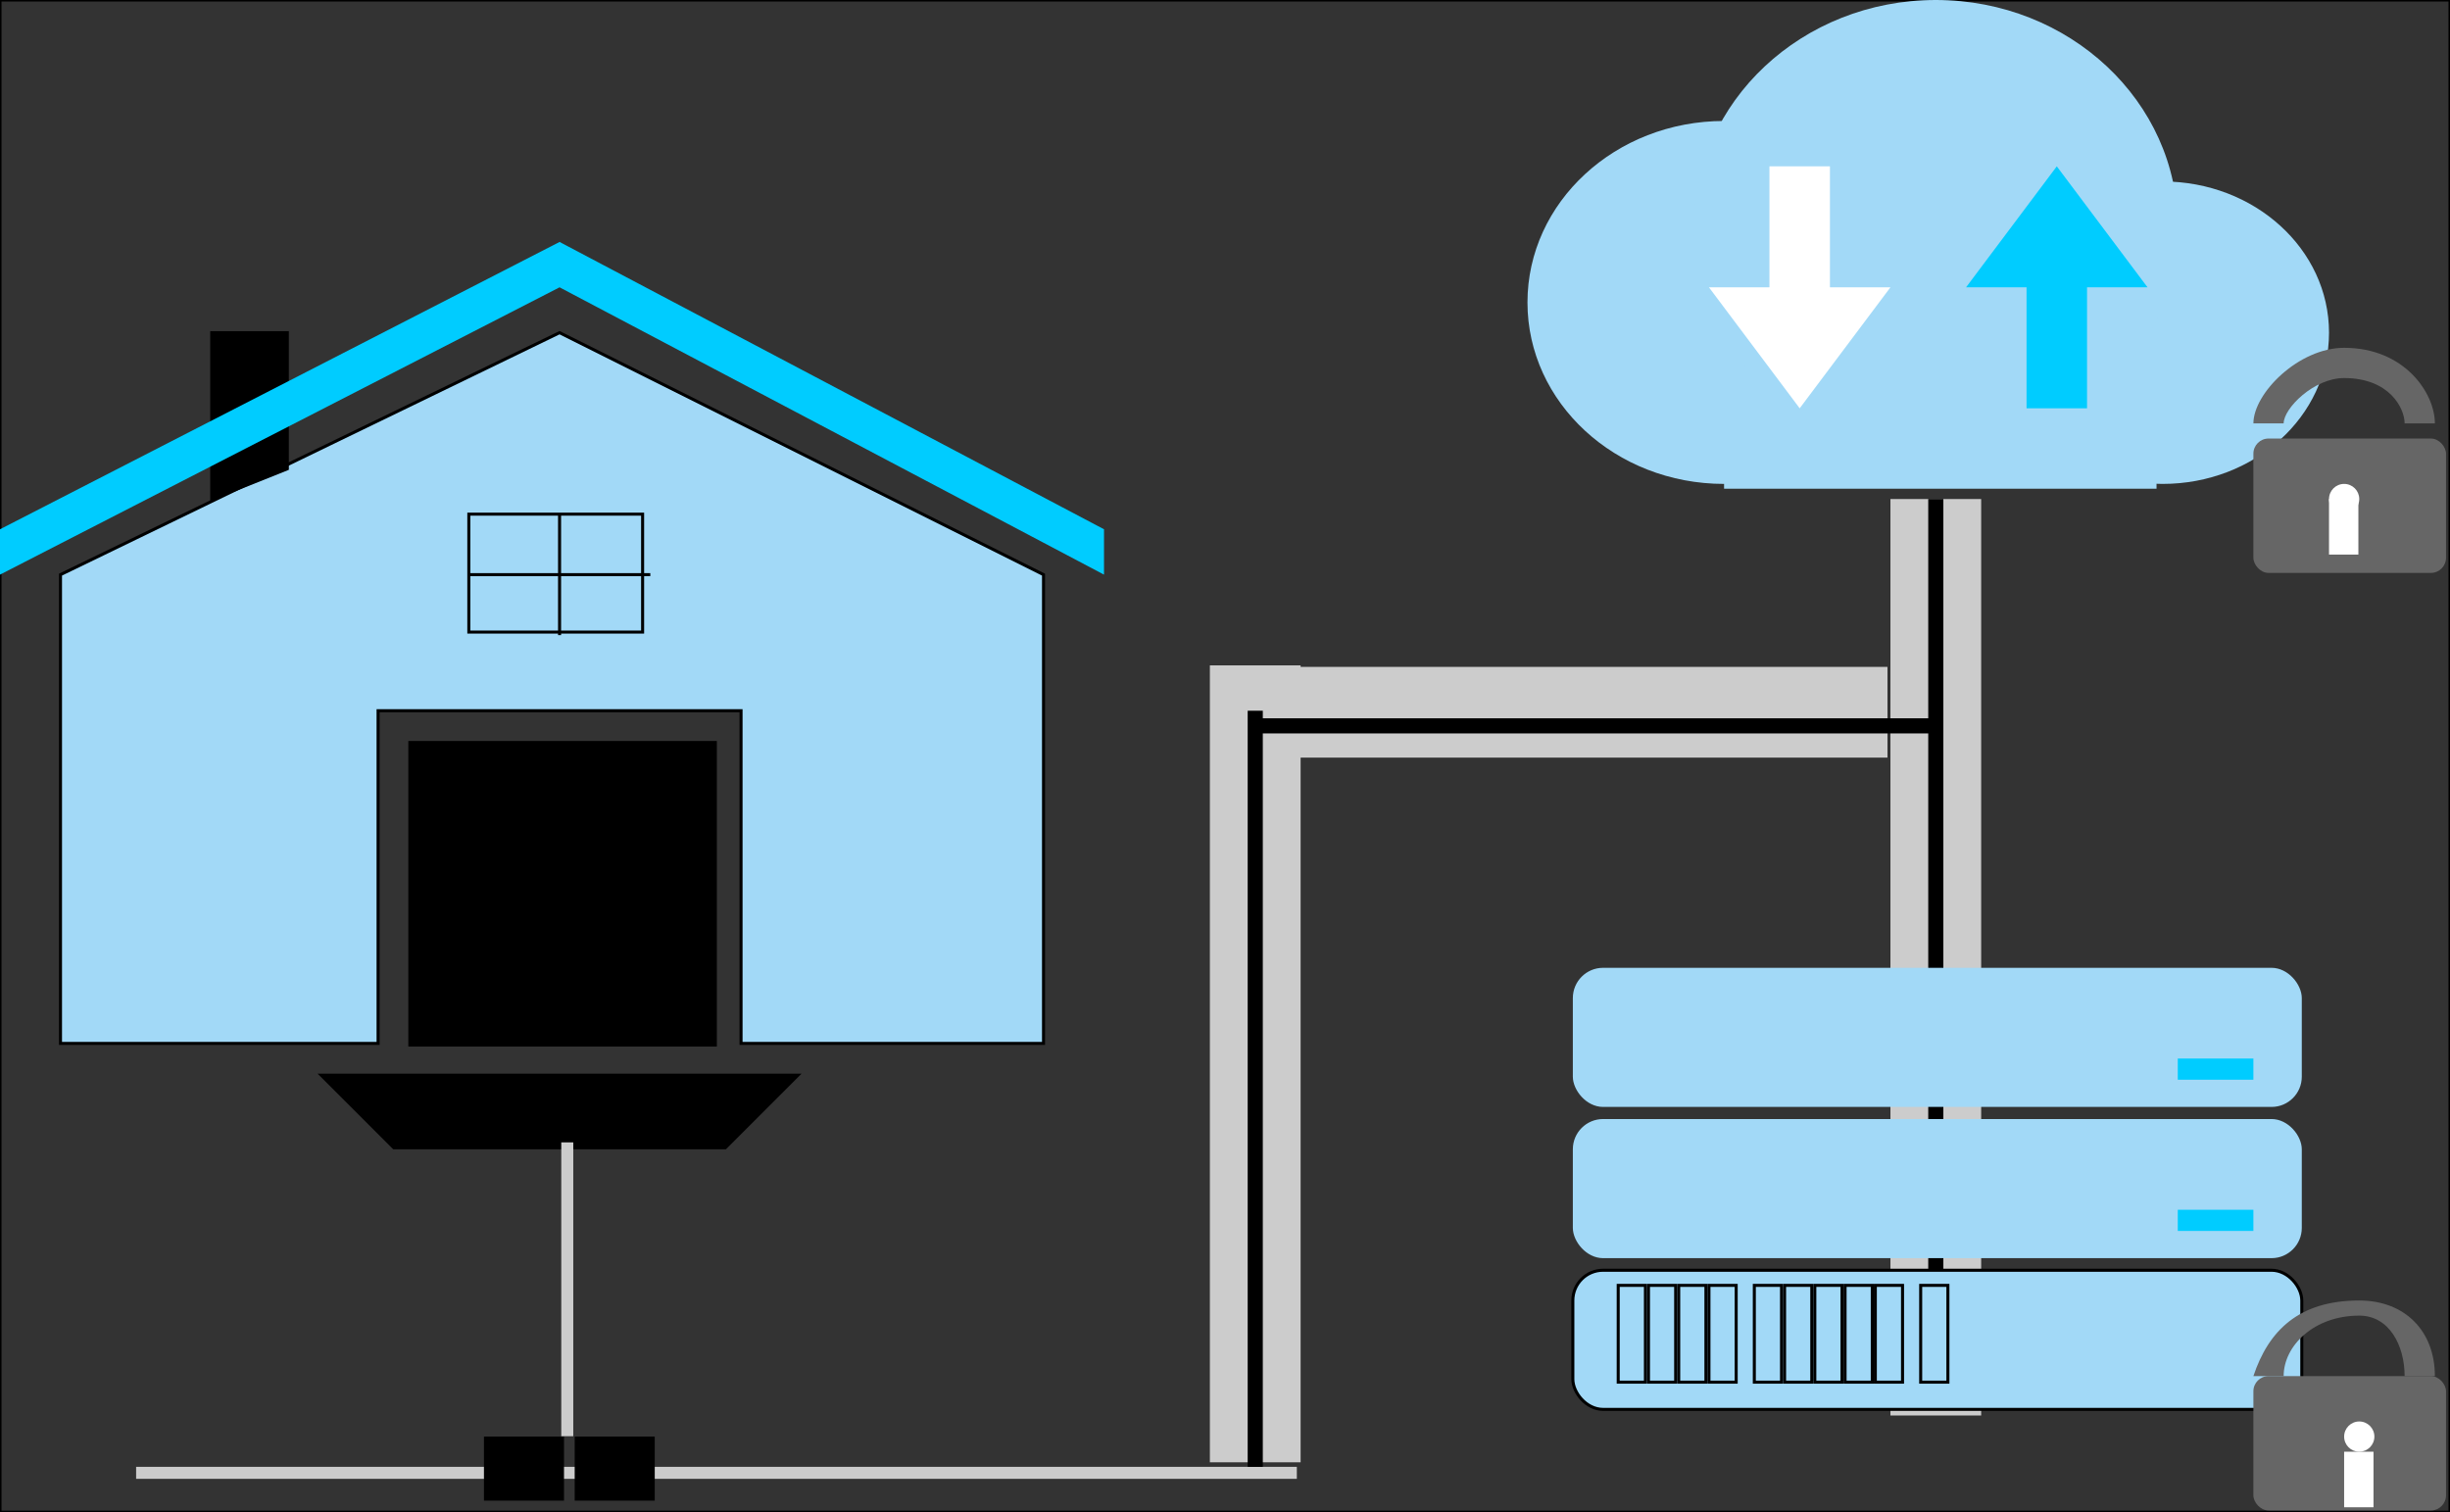 <?xml version="1.0" encoding="UTF-8"?>
<!DOCTYPE svg PUBLIC "-//W3C//DTD SVG 1.1//EN" "http://www.w3.org/Graphics/SVG/1.1/DTD/svg11.dtd">
<!-- Creator: CorelDRAW SE -->
<svg xmlns="http://www.w3.org/2000/svg" xml:space="preserve" width="162px" height="100px" version="1.1" style="shape-rendering:geometricPrecision; text-rendering:geometricPrecision; image-rendering:optimizeQuality; fill-rule:evenodd; clip-rule:evenodd"
viewBox="0 0 162 100"
 xmlns:xlink="http://www.w3.org/1999/xlink">
 <rect x="0" y="0" width="162" height="100" fill="#333333" stroke="none"/>
 <defs>
  <style type="text/css">
   <![CDATA[
    .str1 {stroke:black}
    .str0 {stroke:black;stroke-width:0.2}
    .fil0 {fill:none}
    .fil1 {fill:#A2D9F7}
    .fil5 {fill:#A2D9F7}
    .fil4 {fill:black}
    .fil3 {fill:#00CCFF}
    .fil8 {fill:#00CCFF}
    .fil7 {fill:#666666}
    .fil6 {fill:#CCCCCC}
    .fil2 {fill:white}
   ]]>
  </style>
 </defs>
 <g id="Warstwa_x0020_1">
  <rect class="fil0 str0" width="162" height="100"/>
  <g id="_239520392">
   <g>
    <ellipse class="fil1" cx="114" cy="20" rx="13" ry="12"/>
    <ellipse class="fil1" cx="143" cy="22" rx="11" ry="10"/>
    <ellipse class="fil1" cx="128" cy="15" rx="16" ry="15"/>
    <rect class="fil1" x="114" y="27" width="28.595" height="5.318"/>
   </g>
   <polygon class="fil2" points="125,19 119,27 113,19 117,19 117,11 121,11 121,19 "/>
   <polygon class="fil3" points="142,19 136,11 130,19 134,19 134,27 138,27 138,19 "/>
  </g>
  <rect class="fil4" x="27" y="49" width="20.4" height="20.208"/>
  <polygon class="fil5 str0" points="4,38 37,22 69,38 69,69 49,69 49,47 25,47 25,69 4,69 "/>
  <polygon class="fil4" points="21,71 53,71 48,76 26,76 "/>
  <rect class="fil6" x="9" y="97" width="76.75" height="0.794"/>
  <rect class="fil0 str0" x="31" y="34" width="11.491" height="7.798"/>
  <line class="fil0 str0" x1="31" y1="38" x2="43" y2= "38" />
  <line class="fil0 str0" x1="37" y1="42" x2="37" y2= "34" />
  <rect class="fil4" x="32" y="95" width="5.293" height="4.235"/>
  <rect class="fil6" transform="matrix(1.75239E-13 -2.024 1.323 1.07193E-14 37.113 94.974)" width="9.6" height="0.6"/>
  <rect class="fil4" x="38" y="95" width="5.293" height="4.235"/>
  <polygon class="fil4 str0" points="14,22 19,22 19,31 14,33 "/>
  <rect class="fil7" x="149" y="29" width="12.737" height="8.885" rx="1" ry="1"/>
  <polygon class="fil8" points="0,35 37,16 73,35 73,38 37,19 0,38 "/>
  <circle class="fil2" cx="155" cy="33" r="1"/>
  <rect class="fil6" x="125" y="33" width="6" height="60.605"/>
  <path class="fil7" d="M155 23c4,0 6,3 6,5l-2 0c0,-1 -1,-3 -4,-3 -2,0 -4,2 -4,3l-2 0c0,-2 3,-5 6,-5z"/>
  <rect class="fil2" x="154" y="33" width="1.942" height="3.674"/>
  <rect class="fil5 str0" x="104" y="84" width="48.2" height="9.2" rx="2" ry="2"/>
  <rect class="fil0 str0" x="107" y="85" width="1.8" height="6.4"/>
  <rect class="fil0 str0" x="109" y="85" width="1.8" height="6.4"/>
  <rect class="fil0 str0" x="111" y="85" width="1.8" height="6.4"/>
  <rect class="fil0 str0" x="113" y="85" width="1.8" height="6.4"/>
  <rect class="fil0 str0" x="116" y="85" width="1.8" height="6.4"/>
  <rect class="fil0 str0" x="118" y="85" width="1.8" height="6.4"/>
  <rect class="fil0 str0" x="120" y="85" width="1.8" height="6.4"/>
  <rect class="fil0 str0" x="122" y="85" width="1.8" height="6.4"/>
  <rect class="fil0 str0" x="124" y="85" width="1.8" height="6.4"/>
  <line class="fil0 str1" x1="128" y1="84" x2="128" y2= "33" />
  <rect class="fil5" x="104" y="74" width="48.2" height="9.2" rx="2" ry="2"/>
  <rect class="fil0 str0" x="127" y="85" width="1.8" height="6.4"/>
  <rect class="fil5" x="104" y="64" width="48.2" height="9.2" rx="2" ry="2"/>
  <rect class="fil8" x="144" y="80" width="5" height="1.4"/>
  <rect class="fil8" x="144" y="70" width="5" height="1.4"/>
  <rect class="fil6" x="80" y="44" width="6" height="52.7"/>
  <rect class="fil6" transform="matrix(1.96498E-14 -1 0.495 1.76675E-14 85.7 50.1)" width="6" height="79"/>
  <rect class="fil7" x="149" y="91" width="12.737" height="8.885" rx="1" ry="1"/>
  <circle class="fil2" cx="156" cy="95" r="1"/>
  <path class="fil7" d="M156 86c3,0 5,2 5,5l-2 0c0,-2 -1,-4 -3,-4 -3,0 -5,2 -5,4l-2 0c1,-3 3,-5 7,-5z"/>
  <rect class="fil2" x="155" y="96" width="1.942" height="3.674"/>
  <line class="fil0 str1" x1="83" y1="97" x2="83" y2= "47" />
  <line class="fil0 str1" x1="128" y1="48" x2="83" y2= "48" />
 </g>
</svg>

